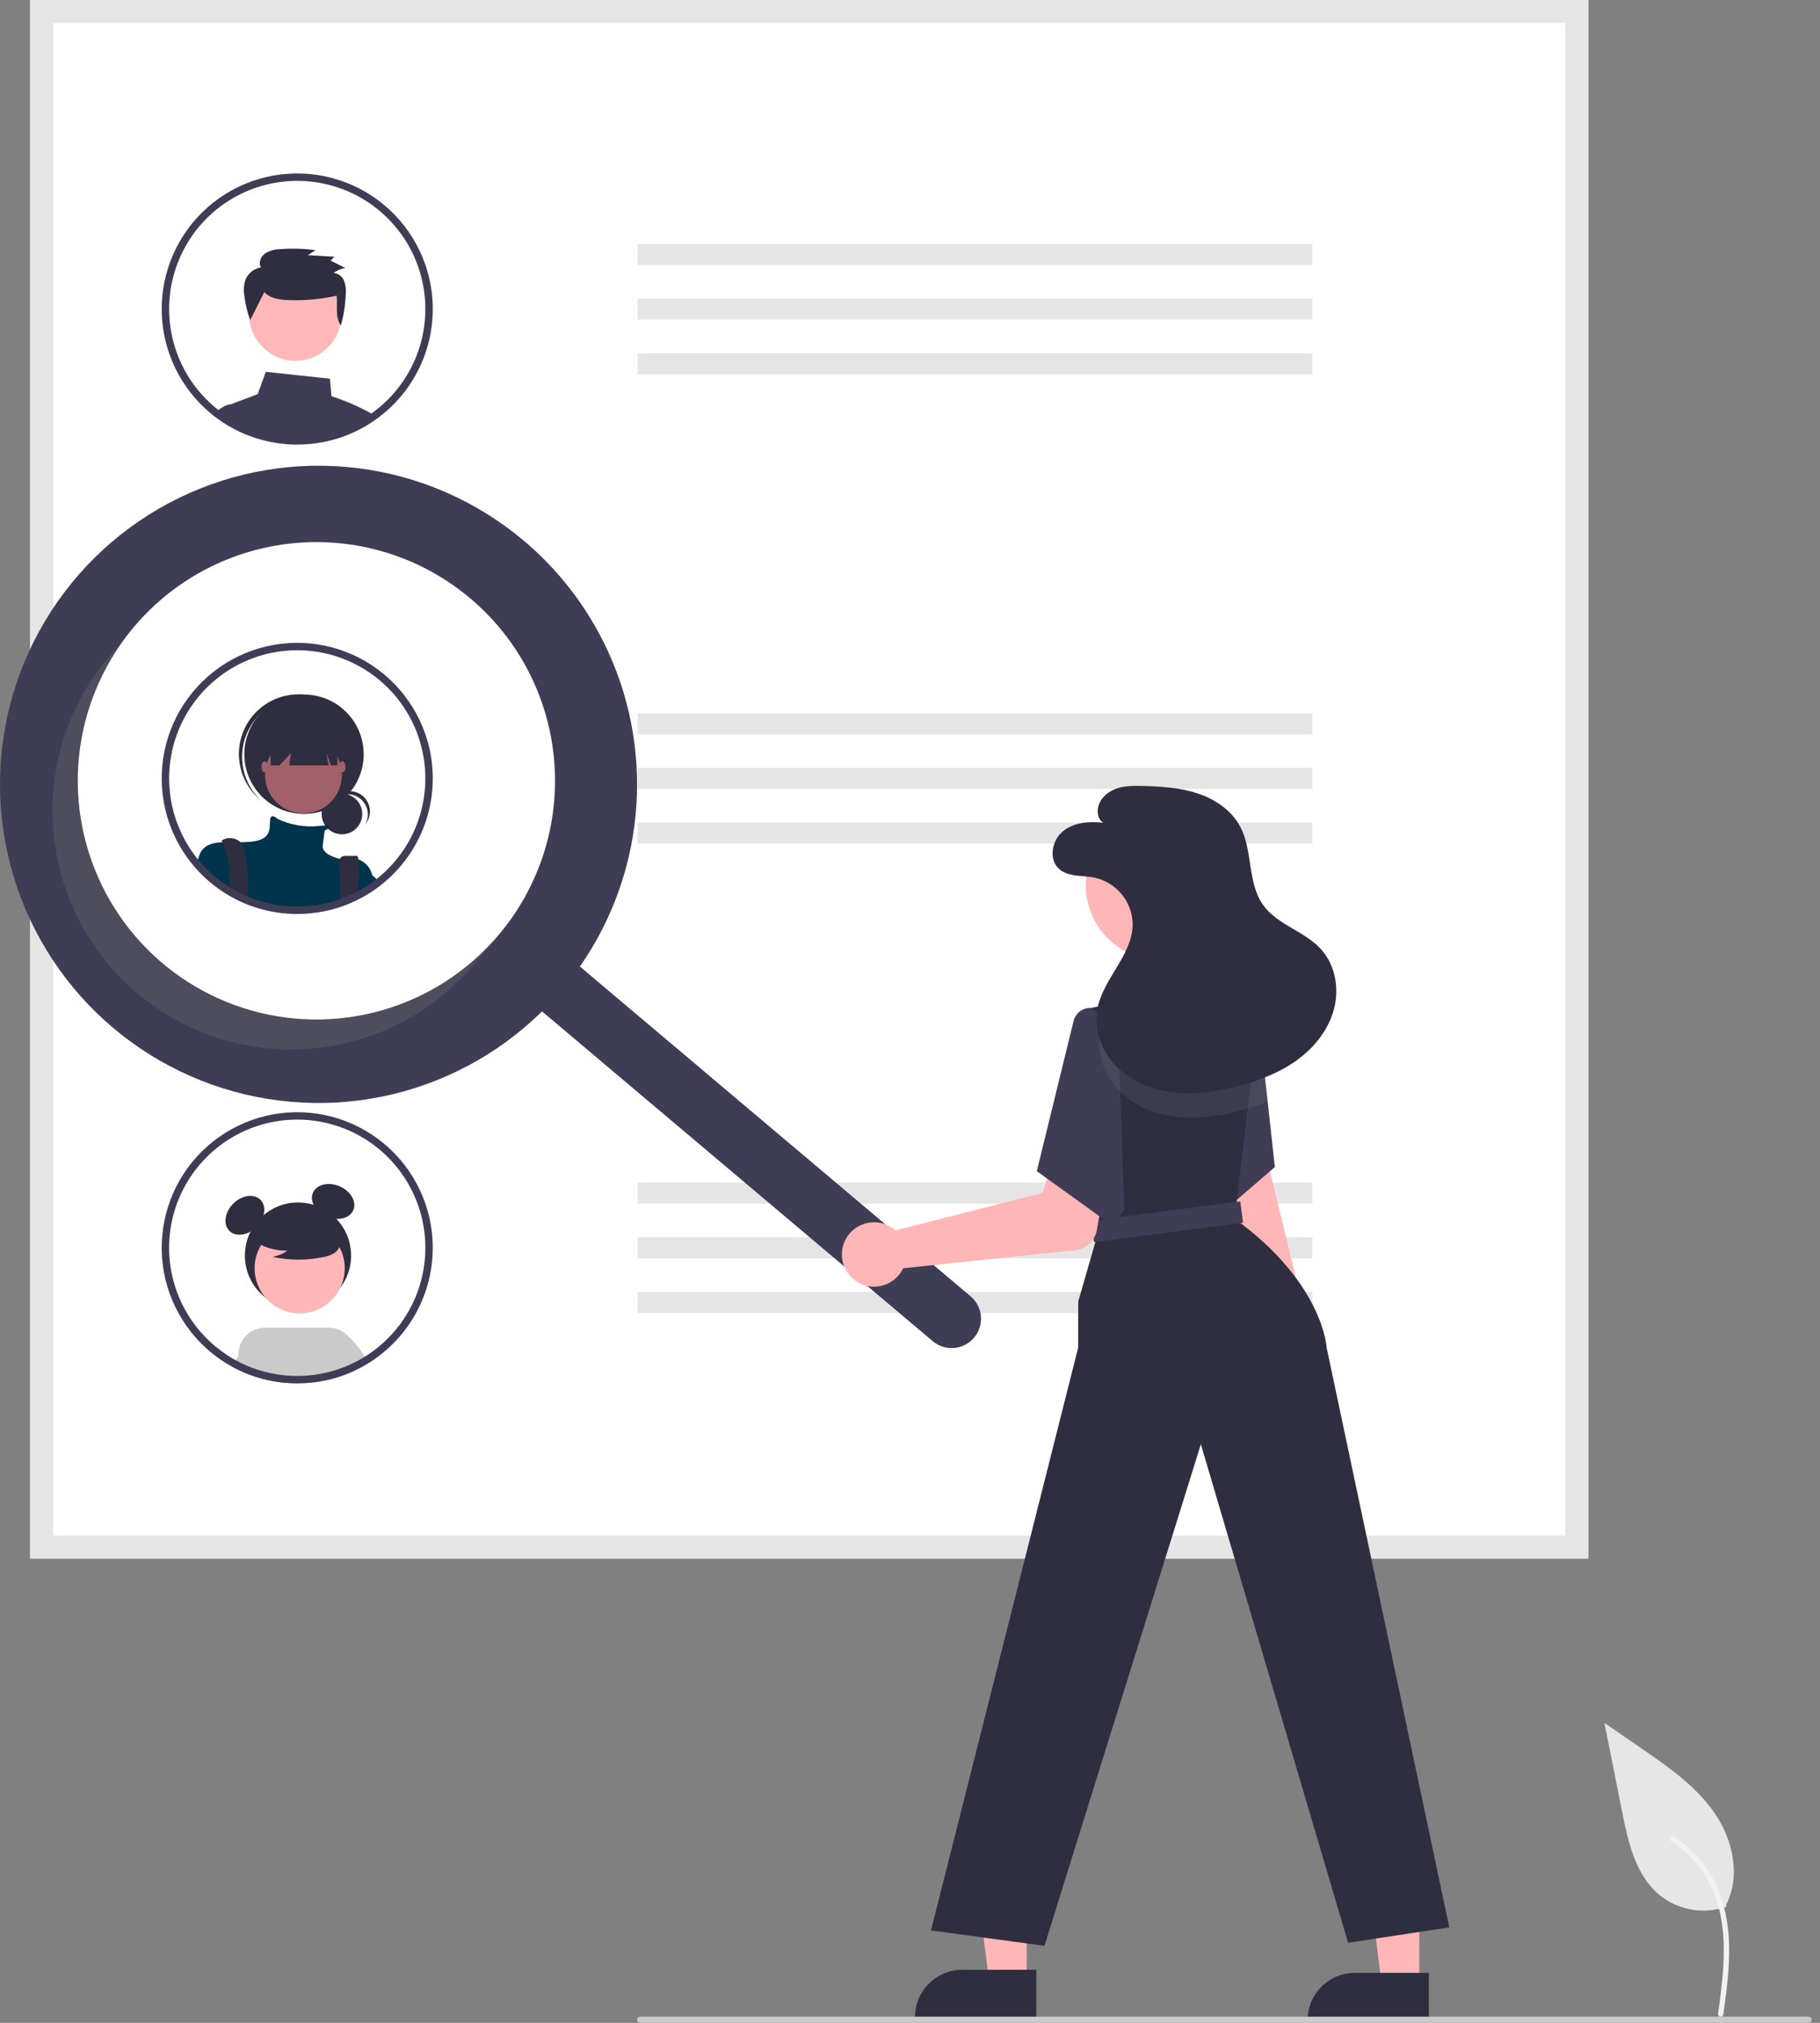 <svg width="117" height="130" viewBox="0 0 117 130" fill="none" xmlns="http://www.w3.org/2000/svg">
<rect x="0" y="0" width="117" height="130" fill="#808080" stroke="none"/>
<g clip-path="url(#clip0_1017_8037)">
<path d="M110.989 122.533C110.263 122.788 109.483 122.852 108.725 122.718C107.967 122.585 107.257 122.258 106.662 121.77C105.146 120.498 104.67 118.403 104.284 116.462L103.141 110.722L105.535 112.371C107.257 113.557 109.017 114.78 110.209 116.497C111.401 118.215 111.922 120.559 110.964 122.417" fill="#E6E6E6"/>
<path d="M110.783 129.482C111.025 127.717 111.274 125.929 111.104 124.145C110.953 122.56 110.47 121.013 109.486 119.744C108.964 119.072 108.328 118.496 107.608 118.042C107.42 117.924 107.247 118.221 107.434 118.339C108.68 119.127 109.644 120.29 110.187 121.661C110.786 123.185 110.882 124.847 110.778 126.466C110.716 127.445 110.584 128.418 110.45 129.39C110.439 129.434 110.446 129.48 110.468 129.52C110.491 129.559 110.527 129.589 110.57 129.602C110.614 129.614 110.661 129.608 110.701 129.585C110.741 129.563 110.77 129.525 110.782 129.482L110.783 129.482Z" fill="#F2F2F2"/>
<path d="M102.106 100.164H1.941V0H102.106V100.164Z" fill="white"/>
<path d="M102.106 100.164H1.941V0H102.106V100.164ZM3.421 98.684H100.626V1.48H3.421V98.684Z" fill="#E5E5E5"/>
<path d="M84.362 15.671H40.986V17.022H84.362V15.671Z" fill="#E5E5E5"/>
<path d="M84.362 19.184H40.986V20.535H84.362V19.184Z" fill="#E5E5E5"/>
<path d="M84.362 22.697H40.986V24.048H84.362V22.697Z" fill="#E5E5E5"/>
<path d="M84.362 45.836H40.986V47.188H84.362V45.836Z" fill="#E5E5E5"/>
<path d="M84.362 49.349H40.986V50.7H84.362V49.349Z" fill="#E5E5E5"/>
<path d="M84.362 52.862H40.986V54.214H84.362V52.862Z" fill="#E5E5E5"/>
<path d="M84.362 76.002H40.986V77.353H84.362V76.002Z" fill="#E5E5E5"/>
<path d="M84.362 79.515H40.986V80.866H84.362V79.515Z" fill="#E5E5E5"/>
<path d="M84.362 83.028H40.986V84.379H84.362V83.028Z" fill="#E5E5E5"/>
<path d="M23.623 26.436C22.882 26.046 22.109 25.72 21.311 25.463L21.21 24.339L17.087 23.895L16.563 25.332L15.084 25.887C15.031 25.907 14.98 25.933 14.933 25.965H14.932C14.849 26.021 14.779 26.093 14.725 26.177C14.671 26.261 14.635 26.355 14.619 26.453C14.603 26.551 14.607 26.651 14.63 26.747L14.708 27.068C14.821 27.135 14.937 27.199 15.052 27.26L15.126 27.298C15.295 27.385 15.467 27.468 15.643 27.545C15.679 27.561 15.719 27.576 15.755 27.592C15.758 27.593 15.759 27.593 15.762 27.595C15.845 27.629 15.928 27.662 16.013 27.694C16.29 27.799 16.573 27.89 16.86 27.966C17.593 28.161 18.349 28.26 19.108 28.26C19.385 28.26 19.658 28.247 19.929 28.221C20.547 28.164 21.157 28.04 21.75 27.853C21.751 27.853 21.753 27.852 21.754 27.852C22.128 27.732 22.493 27.588 22.847 27.418C22.849 27.417 22.852 27.417 22.854 27.415C22.933 27.378 23.01 27.337 23.088 27.298L23.126 27.279C23.188 27.246 23.251 27.213 23.314 27.179C23.47 27.093 23.623 27.002 23.775 26.905C23.817 26.88 23.858 26.854 23.9 26.826C23.959 26.786 24.019 26.746 24.077 26.703C23.931 26.61 23.78 26.52 23.623 26.436Z" fill="#3F3D56"/>
<path d="M15.884 27.129L15.626 25.964H14.952C14.945 25.964 14.939 25.964 14.932 25.965H14.93C14.688 25.986 14.455 26.066 14.252 26.2C14.114 26.288 13.991 26.398 13.889 26.525C14.089 26.677 14.297 26.818 14.511 26.952L14.521 26.957C14.582 26.994 14.644 27.032 14.707 27.068C14.819 27.135 14.935 27.199 15.051 27.26L15.124 27.298C15.293 27.385 15.465 27.468 15.642 27.545C15.678 27.561 15.717 27.576 15.753 27.592C15.756 27.593 15.758 27.593 15.761 27.595C15.844 27.629 15.927 27.662 16.011 27.693L15.884 27.129Z" fill="#3F3D56"/>
<path d="M18.987 23.184C20.627 23.184 21.956 21.854 21.956 20.214C21.956 18.575 20.627 17.245 18.987 17.245C17.347 17.245 16.018 18.575 16.018 20.214C16.018 21.854 17.347 23.184 18.987 23.184Z" fill="#FFB8B8"/>
<path d="M16.992 18.768C17.299 19.132 17.819 19.235 18.299 19.277C19.421 19.338 20.546 19.247 21.643 19.003C21.711 19.662 21.526 20.373 21.914 20.915C22.096 20.259 22.201 19.584 22.229 18.903C22.258 18.611 22.22 18.317 22.117 18.042C22.063 17.904 21.97 17.785 21.851 17.697C21.732 17.609 21.59 17.556 21.442 17.544C21.664 17.377 21.923 17.266 22.197 17.222L21.254 16.748L21.496 16.5L19.789 16.395L20.284 16.081C19.54 15.979 18.787 15.955 18.038 16.01C17.688 16.01 17.345 16.106 17.044 16.286C16.763 16.488 16.6 16.888 16.775 17.184C16.556 17.22 16.35 17.311 16.176 17.449C16.002 17.587 15.866 17.767 15.781 17.973C15.674 18.299 15.648 18.646 15.706 18.984C15.77 19.527 15.896 20.061 16.082 20.575L16.992 18.768Z" fill="#2F2E41"/>
<path d="M27.337 16.995C26.92 15.799 26.247 14.707 25.365 13.797C24.484 12.887 23.414 12.18 22.231 11.726C21.048 11.271 19.78 11.081 18.516 11.167C17.251 11.253 16.021 11.614 14.91 12.224C13.8 12.835 12.836 13.68 12.086 14.701C11.335 15.723 10.817 16.895 10.566 18.138C10.316 19.38 10.339 20.662 10.635 21.894C10.931 23.126 11.492 24.279 12.28 25.272C12.358 25.371 12.439 25.469 12.522 25.565C12.528 25.571 12.533 25.577 12.539 25.584C12.743 25.819 12.96 26.042 13.188 26.253C13.248 26.308 13.31 26.364 13.373 26.417C13.492 26.524 13.614 26.625 13.74 26.722C13.79 26.761 13.839 26.8 13.89 26.838C14.091 26.99 14.299 27.13 14.513 27.265L14.522 27.27C14.583 27.307 14.646 27.345 14.709 27.381C14.821 27.448 14.937 27.512 15.053 27.573L15.126 27.611C15.295 27.698 15.467 27.781 15.644 27.858C15.68 27.873 15.719 27.889 15.755 27.905C15.758 27.906 15.759 27.906 15.763 27.908C15.846 27.942 15.928 27.975 16.013 28.006C16.29 28.112 16.573 28.203 16.861 28.278C17.594 28.474 18.349 28.573 19.108 28.573C19.385 28.573 19.659 28.56 19.929 28.533C20.547 28.476 21.158 28.353 21.75 28.166C21.751 28.166 21.753 28.164 21.755 28.164C22.128 28.045 22.494 27.9 22.848 27.731C22.849 27.729 22.852 27.729 22.854 27.728C22.934 27.69 23.01 27.65 23.089 27.611L23.126 27.592C23.189 27.559 23.251 27.526 23.314 27.492C23.47 27.406 23.623 27.315 23.775 27.218C23.817 27.193 23.858 27.166 23.9 27.138C23.96 27.099 24.019 27.058 24.077 27.016C24.154 26.963 24.23 26.908 24.305 26.852C24.329 26.835 24.354 26.818 24.377 26.799C25.843 25.687 26.918 24.139 27.45 22.378C27.981 20.617 27.942 18.733 27.337 16.995ZM24.09 26.419C24.038 26.459 23.985 26.498 23.932 26.535C23.88 26.574 23.828 26.611 23.775 26.646C23.73 26.678 23.684 26.71 23.638 26.739L23.623 26.749C23.589 26.772 23.555 26.794 23.52 26.816C23.39 26.897 23.259 26.976 23.126 27.051L23.084 27.074C23.024 27.107 22.965 27.138 22.906 27.169C22.898 27.174 22.888 27.177 22.881 27.182L22.871 27.187C22.796 27.226 22.72 27.263 22.643 27.299C22.347 27.442 22.043 27.565 21.731 27.668C21.69 27.683 21.65 27.697 21.609 27.709C21.049 27.887 20.471 28.005 19.886 28.059C19.629 28.083 19.369 28.095 19.108 28.095C18.39 28.097 17.676 28.003 16.983 27.817C16.627 27.724 16.278 27.606 15.939 27.464C15.922 27.456 15.903 27.45 15.886 27.442C15.867 27.434 15.85 27.428 15.833 27.42C15.814 27.412 15.797 27.404 15.778 27.395C15.631 27.331 15.486 27.26 15.344 27.187L15.275 27.151C15.101 27.06 14.931 26.963 14.765 26.86C14.716 26.83 14.666 26.799 14.619 26.766C14.607 26.758 14.596 26.75 14.583 26.742C14.472 26.669 14.361 26.592 14.253 26.513C14.18 26.458 14.106 26.403 14.034 26.347C13.914 26.256 13.798 26.159 13.686 26.059C13.626 26.009 13.568 25.954 13.512 25.903C13.29 25.698 13.08 25.481 12.883 25.252C12.818 25.177 12.754 25.102 12.692 25.024C12.679 25.008 12.665 24.992 12.653 24.975C11.637 23.693 11.026 22.137 10.898 20.506C10.769 18.875 11.13 17.242 11.933 15.817C12.736 14.391 13.946 13.237 15.407 12.502C16.869 11.767 18.517 11.484 20.14 11.689C21.763 11.893 23.288 12.577 24.522 13.653C25.755 14.728 26.64 16.146 27.063 17.727C27.487 19.307 27.43 20.978 26.901 22.526C26.371 24.074 25.393 25.429 24.09 26.419Z" fill="#3F3D56"/>
<path d="M27.337 47.161C26.92 45.964 26.247 44.873 25.365 43.963C24.484 43.053 23.414 42.346 22.231 41.892C21.048 41.437 19.78 41.246 18.516 41.333C17.251 41.419 16.021 41.78 14.91 42.39C13.8 43.001 12.836 43.846 12.086 44.867C11.335 45.889 10.817 47.061 10.566 48.303C10.316 49.546 10.339 50.828 10.635 52.06C10.931 53.292 11.492 54.445 12.28 55.438C12.358 55.537 12.439 55.635 12.522 55.731C12.528 55.737 12.533 55.743 12.539 55.749C12.743 55.984 12.96 56.208 13.188 56.419C13.248 56.474 13.31 56.53 13.373 56.583C13.492 56.689 13.614 56.791 13.74 56.888C13.988 57.083 14.246 57.264 14.513 57.431L14.522 57.435C14.696 57.543 14.873 57.643 15.053 57.739L15.126 57.776C15.295 57.864 15.467 57.947 15.644 58.023C15.68 58.039 15.719 58.055 15.755 58.07C15.758 58.072 15.759 58.072 15.763 58.074C16.12 58.222 16.486 58.346 16.861 58.444C17.594 58.64 18.349 58.738 19.108 58.738C19.385 58.738 19.659 58.726 19.929 58.699C20.547 58.642 21.158 58.519 21.75 58.332C21.751 58.332 21.753 58.33 21.754 58.33C22.128 58.211 22.494 58.066 22.848 57.897C22.849 57.895 22.852 57.895 22.854 57.894C22.934 57.856 23.01 57.815 23.088 57.776L23.126 57.758C23.189 57.725 23.251 57.692 23.314 57.657C23.47 57.571 23.623 57.481 23.775 57.384C23.817 57.359 23.858 57.332 23.9 57.304C24.038 57.213 24.174 57.116 24.305 57.018C24.329 57.001 24.354 56.983 24.377 56.965C25.843 55.852 26.918 54.305 27.45 52.544C27.981 50.783 27.942 48.898 27.337 47.161Z" fill="white"/>
<path d="M21.982 53.617C22.703 53.617 23.287 53.032 23.287 52.311C23.287 51.59 22.703 51.005 21.982 51.005C21.26 51.005 20.676 51.59 20.676 52.311C20.676 53.032 21.26 53.617 21.982 53.617Z" fill="#2F2E41"/>
<path d="M22.346 51.041C22.572 51.041 22.794 51.1 22.99 51.211C23.187 51.323 23.351 51.483 23.467 51.678C23.583 51.872 23.646 52.092 23.651 52.318C23.656 52.544 23.602 52.768 23.495 52.967C23.608 52.825 23.691 52.661 23.737 52.486C23.784 52.311 23.793 52.128 23.765 51.949C23.737 51.77 23.672 51.598 23.573 51.446C23.475 51.293 23.347 51.163 23.195 51.063C23.044 50.963 22.874 50.895 22.695 50.865C22.516 50.834 22.333 50.841 22.157 50.886C21.982 50.93 21.817 51.01 21.674 51.121C21.531 51.233 21.412 51.373 21.326 51.532C21.448 51.379 21.603 51.255 21.78 51.17C21.956 51.085 22.15 51.041 22.346 51.041Z" fill="#2F2E41"/>
<path d="M19.543 52.308C21.662 52.308 23.379 50.59 23.379 48.472C23.379 46.353 21.662 44.636 19.543 44.636C17.424 44.636 15.707 46.353 15.707 48.472C15.707 50.59 17.424 52.308 19.543 52.308Z" fill="#2F2E41"/>
<path d="M16.532 46.092C17.193 45.349 18.117 44.891 19.108 44.816C20.1 44.741 21.083 45.054 21.848 45.69C21.817 45.66 21.785 45.63 21.753 45.601C20.995 44.922 19.999 44.572 18.983 44.628C17.967 44.684 17.015 45.141 16.336 45.898C15.657 46.656 15.307 47.653 15.363 48.668C15.419 49.684 15.876 50.636 16.634 51.315C16.641 51.322 16.648 51.328 16.656 51.335C16.688 51.364 16.722 51.391 16.755 51.419C16.034 50.733 15.608 49.794 15.567 48.8C15.525 47.807 15.871 46.836 16.532 46.092Z" fill="#2F2E41"/>
<path d="M19.51 52.275C20.874 52.275 21.98 51.169 21.98 49.805C21.98 48.44 20.874 47.334 19.51 47.334C18.145 47.334 17.039 48.44 17.039 49.805C17.039 51.169 18.145 52.275 19.51 52.275Z" fill="#A0616A"/>
<path d="M23.931 56.242V57.071C23.78 57.168 23.626 57.259 23.47 57.345C23.407 57.379 23.345 57.412 23.282 57.445L23.245 57.464C23.167 57.503 23.09 57.543 23.01 57.581C23.009 57.582 23.005 57.582 23.004 57.584C22.65 57.753 22.285 57.898 21.911 58.017C21.909 58.017 21.907 58.019 21.906 58.019C21.314 58.206 20.704 58.329 20.085 58.386C19.815 58.413 19.541 58.425 19.264 58.425C18.506 58.426 17.75 58.327 17.017 58.131C16.643 58.033 16.276 57.909 15.919 57.761C15.916 57.759 15.914 57.759 15.911 57.758C15.875 57.742 15.836 57.726 15.8 57.711C15.623 57.634 15.451 57.551 15.282 57.464L15.209 57.426C15.029 57.331 14.852 57.23 14.678 57.123L14.669 57.118C14.402 56.951 14.144 56.77 13.896 56.575C13.77 56.478 13.648 56.377 13.529 56.27C13.466 56.217 13.404 56.161 13.345 56.106C13.116 55.895 12.899 55.671 12.695 55.437C12.722 55.274 12.762 55.113 12.814 54.956L12.816 54.955C12.825 54.928 12.836 54.902 12.849 54.877C12.857 54.854 12.867 54.832 12.878 54.811C13.158 54.287 13.665 54.157 14.294 54.129C14.649 54.113 15.041 54.13 15.456 54.126C15.675 54.124 15.902 54.116 16.128 54.096C17.559 53.966 17.3 53.122 17.364 52.667C17.428 52.225 17.825 52.607 17.852 52.632L17.854 52.634C18.663 53.013 19.559 53.17 20.45 53.089C20.603 53.07 20.756 53.059 20.91 53.054C21.313 53.05 21.226 53.166 21.086 53.261C21.019 53.305 20.948 53.345 20.875 53.38C20.875 53.38 20.811 53.771 20.745 54.356C20.683 54.916 21.756 55.178 21.845 55.199C21.847 55.2 21.849 55.2 21.851 55.2C22.243 55.099 22.655 55.11 23.041 55.232H23.043C23.264 55.313 23.46 55.448 23.615 55.624C23.771 55.8 23.879 56.013 23.931 56.242Z" fill="#00344D"/>
<path d="M15.933 57.248C15.933 57.363 15.93 57.474 15.925 57.579C15.924 57.642 15.92 57.703 15.917 57.761C15.914 57.759 15.912 57.759 15.909 57.758C15.873 57.742 15.834 57.726 15.798 57.711C15.622 57.634 15.45 57.551 15.281 57.463L15.207 57.426C15.027 57.331 14.851 57.23 14.677 57.123C14.682 57.068 14.69 57.013 14.697 56.958C14.714 56.838 14.729 56.716 14.738 56.595C14.8 55.749 14.646 54.901 14.292 54.13V54.129C14.261 54.066 14.242 54.032 14.242 54.032C14.242 54.032 14.697 53.641 15.346 54.032C15.388 54.056 15.424 54.088 15.454 54.126C15.845 54.587 15.952 56.139 15.933 57.248Z" fill="#2F2E41"/>
<path d="M23.036 57.035C23.029 57.21 23.02 57.393 23.009 57.579V57.581C23.007 57.582 23.004 57.582 23.003 57.584C22.649 57.753 22.283 57.898 21.909 58.017C21.908 58.017 21.906 58.019 21.905 58.019L21.888 57.579L21.886 57.521L21.803 55.382C21.801 55.333 21.808 55.285 21.826 55.239C21.843 55.194 21.869 55.153 21.902 55.117C21.936 55.082 21.976 55.054 22.02 55.035C22.065 55.016 22.113 55.006 22.161 55.006H22.954C22.993 55.006 23.021 55.086 23.04 55.23V55.232C23.079 55.832 23.077 56.435 23.036 57.035Z" fill="#2F2E41"/>
<path d="M17.396 46.717V49.188H17.969L18.697 48.408L18.599 49.188H21.128L20.972 48.408L21.285 49.188H21.688V46.717H17.396Z" fill="#2F2E41"/>
<path d="M17.008 49.642C17.115 49.642 17.203 49.482 17.203 49.285C17.203 49.087 17.115 48.927 17.008 48.927C16.9 48.927 16.812 49.087 16.812 49.285C16.812 49.482 16.9 49.642 17.008 49.642Z" fill="#A0616A"/>
<path d="M22.013 49.642C22.121 49.642 22.208 49.482 22.208 49.285C22.208 49.087 22.121 48.927 22.013 48.927C21.906 48.927 21.818 49.087 21.818 49.285C21.818 49.482 21.906 49.642 22.013 49.642Z" fill="#A0616A"/>
<path d="M24.46 56.705C24.329 56.803 24.193 56.901 24.055 56.991C24.013 57.019 23.973 57.046 23.93 57.071C23.779 57.168 23.625 57.259 23.469 57.345C23.406 57.379 23.344 57.412 23.281 57.445V55.721C23.281 55.721 23.531 55.921 23.93 56.255C23.98 56.297 24.032 56.34 24.087 56.388C24.202 56.484 24.328 56.591 24.46 56.705Z" fill="#00344D"/>
<path d="M27.337 47.161C26.92 45.964 26.247 44.873 25.365 43.963C24.484 43.053 23.414 42.346 22.231 41.892C21.048 41.437 19.78 41.246 18.516 41.333C17.251 41.419 16.021 41.78 14.91 42.39C13.8 43.001 12.836 43.846 12.086 44.867C11.335 45.889 10.817 47.061 10.566 48.303C10.316 49.546 10.339 50.828 10.635 52.06C10.931 53.292 11.492 54.445 12.28 55.438C12.358 55.537 12.439 55.635 12.522 55.731C12.528 55.737 12.533 55.743 12.539 55.749C12.743 55.984 12.96 56.208 13.188 56.419C13.248 56.474 13.31 56.53 13.373 56.583C13.492 56.689 13.614 56.791 13.74 56.888C13.988 57.083 14.246 57.264 14.513 57.431L14.522 57.435C14.696 57.543 14.873 57.643 15.053 57.739L15.126 57.776C15.295 57.864 15.467 57.947 15.644 58.023C15.68 58.039 15.719 58.055 15.755 58.07C15.758 58.072 15.759 58.072 15.763 58.074C16.12 58.222 16.486 58.346 16.861 58.444C17.594 58.64 18.349 58.738 19.108 58.738C19.385 58.738 19.659 58.726 19.929 58.699C20.547 58.642 21.158 58.519 21.75 58.332C21.751 58.332 21.753 58.33 21.754 58.33C22.128 58.211 22.494 58.066 22.848 57.897C22.849 57.895 22.852 57.895 22.854 57.894C22.934 57.856 23.01 57.815 23.088 57.776L23.126 57.758C23.189 57.725 23.251 57.692 23.314 57.657C23.47 57.571 23.623 57.481 23.775 57.384C23.817 57.359 23.858 57.332 23.9 57.304C24.038 57.213 24.174 57.116 24.305 57.018C24.329 57.001 24.354 56.983 24.377 56.965C25.843 55.852 26.918 54.305 27.45 52.544C27.981 50.783 27.942 48.898 27.337 47.161ZM24.09 56.584C24.038 56.625 23.985 56.664 23.932 56.7C23.88 56.739 23.828 56.777 23.775 56.811C23.73 56.844 23.684 56.875 23.637 56.905C23.598 56.932 23.559 56.957 23.52 56.982C23.39 57.063 23.259 57.141 23.126 57.216L23.084 57.24C23.024 57.273 22.965 57.304 22.905 57.335C22.898 57.34 22.888 57.343 22.881 57.348L22.871 57.352C22.796 57.392 22.719 57.429 22.643 57.465C22.347 57.608 22.043 57.731 21.731 57.834C21.69 57.848 21.65 57.862 21.609 57.875C21.049 58.053 20.471 58.17 19.885 58.225C19.629 58.249 19.369 58.261 19.108 58.261C18.39 58.263 17.676 58.169 16.983 57.983C16.627 57.89 16.278 57.772 15.939 57.629C15.903 57.615 15.867 57.6 15.833 57.586C15.814 57.578 15.797 57.57 15.778 57.56C15.631 57.496 15.486 57.426 15.343 57.352L15.275 57.316C15.101 57.226 14.931 57.129 14.765 57.026C14.704 56.988 14.643 56.949 14.583 56.908C14.396 56.785 14.213 56.652 14.034 56.513C13.914 56.422 13.798 56.325 13.685 56.225C13.626 56.175 13.568 56.12 13.512 56.068C13.29 55.864 13.08 55.646 12.883 55.418C12.818 55.343 12.753 55.268 12.692 55.189C12.678 55.174 12.665 55.158 12.653 55.141C11.637 53.859 11.026 52.303 10.898 50.672C10.769 49.04 11.13 47.408 11.933 45.983C12.736 44.557 13.945 43.403 15.407 42.668C16.869 41.933 18.516 41.65 20.14 41.854C21.763 42.059 23.288 42.743 24.521 43.819C25.755 44.894 26.64 46.312 27.063 47.892C27.487 49.473 27.43 51.144 26.901 52.692C26.371 54.24 25.392 55.595 24.09 56.584Z" fill="#3F3D56"/>
<path d="M19.156 84.107C21.041 84.107 22.57 82.578 22.57 80.693C22.57 78.808 21.041 77.279 19.156 77.279C17.271 77.279 15.742 78.808 15.742 80.693C15.742 82.578 17.271 84.107 19.156 84.107Z" fill="#2F2E41"/>
<path d="M16.491 78.852C17.043 78.301 17.155 77.518 16.741 77.105C16.327 76.691 15.545 76.802 14.993 77.354C14.441 77.906 14.329 78.688 14.743 79.102C15.157 79.516 15.94 79.404 16.491 78.852Z" fill="#2F2E41"/>
<path d="M22.713 77.768C22.943 77.23 22.548 76.546 21.831 76.239C21.113 75.933 20.345 76.121 20.115 76.659C19.886 77.197 20.281 77.881 20.998 78.188C21.716 78.494 22.484 78.306 22.713 77.768Z" fill="#2F2E41"/>
<path d="M23.24 87.315L22.838 86.682C22.667 86.301 22.352 86.003 21.962 85.853C21.573 85.703 21.139 85.715 20.757 85.884C20.375 86.053 20.076 86.367 19.925 86.756C19.774 87.146 19.784 87.579 19.951 87.962L20.066 88.372L20.196 88.837C20.723 88.77 21.243 88.657 21.75 88.498C21.751 88.498 21.753 88.497 21.754 88.496C22.128 88.377 22.494 88.232 22.848 88.062C22.85 88.06 22.852 88.06 22.854 88.058C22.933 88.021 23.009 87.981 23.088 87.942C23.101 87.936 23.114 87.929 23.126 87.922C23.189 87.891 23.252 87.857 23.313 87.823C23.376 87.79 23.437 87.754 23.496 87.717L23.24 87.315Z" fill="#CACACA"/>
<path d="M19.264 84.405C20.864 84.405 22.162 83.108 22.162 81.508C22.162 79.908 20.864 78.611 19.264 78.611C17.664 78.611 16.367 79.908 16.367 81.508C16.367 83.108 17.664 84.405 19.264 84.405Z" fill="#FFB6B6"/>
<path d="M23.449 87.191C23.129 86.659 22.733 86.178 22.272 85.763C21.956 85.481 21.548 85.325 21.124 85.325H17.043C16.808 85.325 16.575 85.374 16.359 85.467C16.143 85.56 15.949 85.697 15.788 85.868C15.627 86.04 15.503 86.243 15.424 86.464C15.344 86.685 15.311 86.92 15.326 87.155C15.335 87.287 15.358 87.418 15.397 87.546C15.426 87.638 15.462 87.727 15.505 87.814L15.706 88.216C15.722 88.222 15.738 88.23 15.754 88.236C15.758 88.237 15.759 88.237 15.761 88.24C15.844 88.273 15.927 88.306 16.012 88.338C16.289 88.444 16.572 88.535 16.86 88.61C17.322 88.734 17.794 88.819 18.271 88.865C18.549 88.89 18.827 88.904 19.107 88.904C19.385 88.904 19.657 88.89 19.93 88.865C20.018 88.857 20.107 88.847 20.196 88.837C20.723 88.77 21.242 88.657 21.749 88.498C21.751 88.498 21.752 88.497 21.753 88.496C22.128 88.377 22.493 88.232 22.848 88.062C22.849 88.06 22.851 88.06 22.853 88.058C22.932 88.021 23.009 87.981 23.088 87.942C23.101 87.936 23.113 87.929 23.125 87.922C23.189 87.891 23.252 87.857 23.313 87.823C23.376 87.79 23.437 87.754 23.496 87.717C23.559 87.683 23.618 87.646 23.679 87.609C23.605 87.461 23.528 87.323 23.449 87.191Z" fill="#CACACA"/>
<path d="M17.783 85.854C17.405 85.677 16.973 85.657 16.581 85.798C16.188 85.94 15.868 86.23 15.689 86.607L15.326 87.155L15.153 87.417L14.889 87.816C14.944 87.845 14.997 87.875 15.052 87.904L15.125 87.942C15.295 88.029 15.466 88.111 15.644 88.188C15.664 88.198 15.685 88.206 15.707 88.216C15.723 88.222 15.738 88.23 15.754 88.236C15.758 88.238 15.76 88.238 15.762 88.24C15.845 88.273 15.928 88.307 16.012 88.338C16.29 88.444 16.573 88.535 16.86 88.61C17.323 88.734 17.795 88.82 18.272 88.865L18.41 88.397L18.544 87.952C18.721 87.573 18.74 87.139 18.597 86.745C18.454 86.352 18.162 86.032 17.783 85.854Z" fill="#CACACA"/>
<path d="M16.221 79.686C16.883 80.142 17.669 80.385 18.473 80.382C18.186 80.581 17.859 80.715 17.516 80.775C18.585 81.005 19.689 81.011 20.761 80.794C20.999 80.755 21.229 80.677 21.441 80.56C21.546 80.501 21.638 80.421 21.71 80.325C21.782 80.228 21.833 80.117 21.86 79.999C21.931 79.593 21.614 79.223 21.285 78.974C20.78 78.599 20.199 78.34 19.582 78.216C18.966 78.093 18.329 78.109 17.719 78.262C17.313 78.343 16.943 78.552 16.663 78.858C16.528 79.014 16.447 79.209 16.43 79.415C16.415 79.62 16.465 79.826 16.575 80.001L16.221 79.686Z" fill="#2F2E41"/>
<path d="M27.337 77.327C26.921 76.13 26.248 75.038 25.366 74.128C24.484 73.218 23.415 72.511 22.232 72.056C21.048 71.602 19.78 71.411 18.516 71.497C17.252 71.583 16.021 71.944 14.911 72.555C13.8 73.165 12.836 74.011 12.085 75.032C11.335 76.053 10.817 77.226 10.566 78.469C10.316 79.711 10.339 80.993 10.636 82.225C10.931 83.457 11.493 84.61 12.28 85.603C12.357 85.702 12.44 85.801 12.523 85.895C12.527 85.902 12.533 85.909 12.538 85.915C12.742 86.15 12.96 86.373 13.189 86.583C13.248 86.639 13.309 86.696 13.372 86.749C13.491 86.855 13.613 86.956 13.741 87.053C13.79 87.092 13.839 87.132 13.891 87.169C14.09 87.321 14.299 87.461 14.512 87.597C14.515 87.597 14.519 87.598 14.522 87.601C14.583 87.638 14.646 87.676 14.709 87.711C14.768 87.747 14.829 87.782 14.888 87.816C14.944 87.845 14.997 87.875 15.052 87.904L15.125 87.942C15.295 88.028 15.466 88.111 15.644 88.188C15.663 88.198 15.685 88.206 15.707 88.216C15.722 88.222 15.738 88.23 15.754 88.236C15.758 88.237 15.76 88.237 15.762 88.24C15.845 88.273 15.928 88.306 16.012 88.338C16.29 88.444 16.573 88.535 16.86 88.61C17.323 88.734 17.795 88.819 18.272 88.865C18.55 88.89 18.828 88.904 19.108 88.904C19.386 88.904 19.658 88.89 19.93 88.865C20.018 88.857 20.107 88.847 20.196 88.837C20.723 88.77 21.243 88.657 21.75 88.498C21.751 88.498 21.752 88.497 21.753 88.496C22.128 88.377 22.494 88.232 22.848 88.062C22.85 88.06 22.852 88.06 22.854 88.058C22.933 88.021 23.009 87.981 23.088 87.942C23.101 87.936 23.114 87.929 23.126 87.922C23.189 87.891 23.252 87.857 23.313 87.823C23.376 87.79 23.437 87.754 23.496 87.717C23.559 87.683 23.619 87.646 23.68 87.609C23.711 87.589 23.743 87.569 23.774 87.549C23.818 87.524 23.857 87.498 23.901 87.469C23.96 87.431 24.019 87.39 24.076 87.348C24.153 87.295 24.23 87.24 24.305 87.183C24.33 87.166 24.354 87.148 24.378 87.129C25.842 86.016 26.917 84.469 27.448 82.708C27.98 80.948 27.941 79.064 27.337 77.327ZM24.09 86.749C24.039 86.79 23.985 86.83 23.932 86.865C23.879 86.905 23.828 86.942 23.774 86.978C23.729 87.009 23.684 87.041 23.637 87.07C23.632 87.074 23.628 87.077 23.623 87.08C23.589 87.104 23.554 87.126 23.52 87.147C23.496 87.161 23.473 87.177 23.449 87.191C23.38 87.234 23.311 87.275 23.24 87.315C23.203 87.338 23.163 87.36 23.126 87.382C23.112 87.39 23.098 87.398 23.084 87.406C23.023 87.439 22.964 87.469 22.905 87.5C22.897 87.506 22.887 87.508 22.881 87.514C22.878 87.514 22.874 87.515 22.871 87.518C22.797 87.557 22.72 87.595 22.643 87.63C22.347 87.773 22.042 87.896 21.73 87.999C21.691 88.013 21.649 88.029 21.61 88.04C21.107 88.2 20.59 88.311 20.066 88.372C20.007 88.379 19.946 88.385 19.884 88.391C19.628 88.415 19.37 88.427 19.108 88.427C18.875 88.427 18.64 88.417 18.41 88.397C17.927 88.357 17.45 88.274 16.982 88.149C16.627 88.056 16.278 87.938 15.939 87.794C15.921 87.786 15.904 87.78 15.886 87.772C15.866 87.764 15.851 87.758 15.833 87.751C15.813 87.743 15.797 87.735 15.778 87.725C15.649 87.67 15.521 87.609 15.397 87.546C15.379 87.536 15.362 87.528 15.344 87.518L15.275 87.482C15.233 87.461 15.192 87.439 15.153 87.417C15.021 87.346 14.89 87.269 14.764 87.191C14.717 87.161 14.666 87.129 14.618 87.098L14.583 87.074C14.472 86.999 14.362 86.924 14.254 86.844C14.181 86.788 14.106 86.735 14.035 86.678C13.915 86.587 13.798 86.491 13.686 86.39C13.627 86.341 13.568 86.286 13.512 86.234C13.29 86.03 13.08 85.813 12.883 85.584C12.818 85.509 12.753 85.434 12.692 85.355C12.678 85.339 12.666 85.323 12.653 85.306C11.636 84.023 11.025 82.467 10.896 80.836C10.768 79.205 11.128 77.572 11.931 76.146C12.735 74.721 13.944 73.566 15.406 72.831C16.868 72.096 18.516 71.812 20.139 72.017C21.763 72.222 23.288 72.906 24.522 73.981C25.755 75.057 26.64 76.475 27.064 78.056C27.488 79.636 27.431 81.307 26.901 82.856C26.372 84.404 25.393 85.759 24.09 86.749Z" fill="#3F3D56"/>
<path d="M33.684 34.757C30.65 32.197 26.937 30.574 22.998 30.086C19.058 29.597 15.062 30.264 11.494 32.006C7.927 33.747 4.943 36.488 2.905 39.894C0.867 43.301 -0.137 47.226 0.015 51.193C0.167 55.16 1.469 58.997 3.763 62.237C6.056 65.477 9.241 67.981 12.932 69.444C16.622 70.907 20.658 71.266 24.548 70.477C28.439 69.687 32.016 67.784 34.845 64.999L59.963 86.194C60.345 86.515 60.84 86.672 61.337 86.63C61.835 86.587 62.296 86.349 62.618 85.968C62.941 85.586 63.099 85.093 63.058 84.595C63.017 84.097 62.78 83.636 62.4 83.312L62.397 83.31L37.279 62.115C40.196 57.927 41.445 52.8 40.78 47.74C40.115 42.679 37.584 38.049 33.684 34.757ZM32.064 60.074C30.108 62.393 27.507 64.08 24.591 64.921C21.676 65.762 18.577 65.72 15.685 64.799C12.794 63.879 10.24 62.122 8.348 59.75C6.455 57.379 5.308 54.499 5.052 51.475C4.796 48.452 5.442 45.42 6.909 42.764C8.375 40.108 10.597 37.946 13.292 36.552C15.988 35.159 19.036 34.595 22.051 34.934C25.066 35.273 27.914 36.498 30.233 38.455C33.343 41.079 35.283 44.831 35.626 48.885C35.97 52.94 34.688 56.964 32.064 60.074Z" fill="#3F3D56"/>
<path opacity="0.3" d="M10.446 61.906C7.502 59.422 5.601 55.922 5.119 52.101C4.636 48.281 5.609 44.418 7.842 41.281C7.549 41.576 7.265 41.886 6.991 42.209C5.692 43.749 4.709 45.53 4.098 47.449C3.487 49.369 3.26 51.391 3.43 53.398C3.6 55.406 4.164 57.36 5.089 59.15C6.014 60.939 7.283 62.529 8.823 63.828C10.363 65.128 12.143 66.111 14.063 66.722C15.983 67.333 18.005 67.56 20.012 67.39C22.02 67.22 23.974 66.656 25.764 65.731C27.553 64.806 29.143 63.537 30.442 61.997C30.716 61.673 30.973 61.342 31.214 61.002C28.498 63.732 24.854 65.34 21.006 65.507C17.159 65.675 13.389 64.389 10.446 61.906Z" fill="#717171"/>
<path d="M84.322 86.987C84.519 86.747 84.66 86.467 84.736 86.167C84.813 85.867 84.822 85.554 84.765 85.25C84.707 84.946 84.583 84.658 84.402 84.406C84.221 84.155 83.988 83.947 83.717 83.796L79.139 65.056L75.799 66.122L80.743 84.734C80.519 85.205 80.476 85.741 80.621 86.242C80.767 86.743 81.091 87.172 81.532 87.45C81.973 87.728 82.501 87.834 83.015 87.749C83.529 87.663 83.995 87.392 84.322 86.987Z" fill="#FFB6B6"/>
<path d="M81.956 75L79.516 77.105L76.101 80.049L74.593 72.332L74.435 71.53L74.311 70.893L77.771 64.866L80.655 65.031L80.852 65.043L80.856 65.087L80.902 65.491L81.493 70.81L81.507 70.938L81.956 75Z" fill="#3F3D56"/>
<path d="M66.003 127.38L63.586 127.38L62.435 118.057L66.003 118.057L66.003 127.38Z" fill="#FFB6B6"/>
<path d="M66.618 129.723L58.824 129.723V129.624C58.824 128.82 59.144 128.048 59.713 127.479C60.282 126.91 61.053 126.591 61.858 126.591H61.858L66.618 126.591L66.618 129.723Z" fill="#2F2E41"/>
<path d="M91.239 127.577L88.822 127.577L87.672 118.254L91.24 118.254L91.239 127.577Z" fill="#FFB6B6"/>
<path d="M91.854 129.92L84.061 129.92V129.821C84.061 129.017 84.38 128.245 84.949 127.676C85.518 127.107 86.29 126.788 87.094 126.788H87.094L91.855 126.788L91.854 129.92Z" fill="#2F2E41"/>
<path d="M93.17 123.866L86.663 124.852L77.198 92.817L67.144 125.049L59.85 124.063L69.313 86.603V83.645L70.595 79.209L70.461 78.008L69.528 69.611L69.124 65.97L69.098 65.734C69.076 65.537 69.128 65.338 69.245 65.178C69.361 65.017 69.533 64.905 69.727 64.864L72.764 64.225H77.726L80.654 65.031L80.855 65.086L80.946 65.112L80.9 65.491L80.214 71.244L80.177 71.559L79.514 77.105L79.368 78.322C85.086 82.462 85.283 86.603 85.283 86.603L93.17 123.866Z" fill="#2F2E41"/>
<path d="M74.645 61.731C77.32 61.731 79.488 59.562 79.488 56.888C79.488 54.214 77.32 52.046 74.645 52.046C71.971 52.046 69.803 54.214 69.803 56.888C69.803 59.562 71.971 61.731 74.645 61.731Z" fill="#FFB6B6"/>
<path d="M79.732 77.209L70.152 78.462L70.331 79.83L79.911 78.578L79.732 77.209Z" fill="#3F3D56"/>
<path d="M57.303 78.874C57.395 78.934 57.482 79 57.563 79.073L67.038 76.658L67.684 74.372L71.261 74.896L70.51 79.054C70.449 79.39 70.281 79.697 70.031 79.929C69.781 80.162 69.463 80.307 69.123 80.342L58.06 81.507C57.88 81.887 57.588 82.203 57.224 82.413C56.86 82.623 56.441 82.716 56.022 82.682C55.603 82.648 55.204 82.487 54.879 82.221C54.554 81.954 54.318 81.595 54.202 81.191C54.086 80.787 54.095 80.358 54.229 79.959C54.363 79.561 54.615 79.213 54.952 78.961C55.289 78.71 55.694 78.567 56.114 78.551C56.534 78.536 56.949 78.648 57.303 78.874Z" fill="#FFB6B6"/>
<path d="M71.877 66.098L70.201 64.817C69.748 64.645 69.127 65.133 69.018 65.605L66.652 75.266L71.581 78.815L72.271 77.731L71.877 66.098Z" fill="#3F3D56"/>
<g opacity="0.2">
<path d="M81.493 70.81C81.075 70.976 80.649 71.121 80.216 71.244C80.078 71.285 79.936 71.325 79.796 71.362C78.873 71.618 77.925 71.772 76.969 71.82C76.557 71.837 76.144 71.826 75.734 71.786C75.294 71.742 74.859 71.656 74.435 71.53C74.421 71.526 74.406 71.522 74.392 71.518C73.51 71.267 72.702 70.808 72.036 70.179C71.887 70.034 71.748 69.879 71.62 69.716C71.251 69.265 70.981 68.742 70.827 68.181C70.672 67.62 70.636 67.033 70.721 66.457C70.737 66.352 70.759 66.249 70.788 66.147C70.862 65.87 70.96 65.599 71.081 65.339C71.135 65.217 71.194 65.096 71.257 64.978L73.485 64.225H77.728L80.656 65.031L80.853 65.043L80.857 65.086L80.947 65.112L80.902 65.491L81.493 70.81Z" fill="#717171"/>
</g>
<path d="M70.936 52.879C70.03 52.768 69.036 52.847 68.33 53.425C67.624 54.003 67.397 55.205 68.065 55.826C68.657 56.376 69.582 56.246 70.374 56.403C71.057 56.556 71.668 56.933 72.111 57.475C72.554 58.017 72.802 58.691 72.816 59.391C72.804 61.397 70.879 62.916 70.533 64.892C70.297 66.24 70.866 67.66 71.849 68.612C72.832 69.565 74.184 70.08 75.546 70.219C76.908 70.359 78.285 70.146 79.609 69.796C80.938 69.444 82.246 68.946 83.362 68.142C84.477 67.338 85.391 66.205 85.749 64.877C86.107 63.55 85.85 62.028 84.927 61.009C83.871 59.842 82.113 59.441 81.199 58.159C80.174 56.722 80.553 54.676 79.724 53.118C79.171 52.078 78.123 51.369 77.005 50.995C75.888 50.621 74.695 50.548 73.517 50.511C72.898 50.492 72.26 50.486 71.683 50.712C71.107 50.937 70.6 51.452 70.57 52.07C70.54 52.689 70.936 52.879 70.936 52.879Z" fill="#2F2E41"/>
<path d="M116.27 130H41.152C41.1 130 41.05 129.979 41.013 129.942C40.976 129.905 40.955 129.855 40.955 129.803C40.955 129.751 40.976 129.7 41.013 129.663C41.05 129.626 41.1 129.606 41.152 129.606H116.27C116.323 129.606 116.373 129.626 116.41 129.663C116.447 129.7 116.467 129.751 116.467 129.803C116.467 129.855 116.447 129.905 116.41 129.942C116.373 129.979 116.323 130 116.27 130Z" fill="#CACACA"/>
</g>
<defs>
<clipPath id="clip0_1017_8037">
<rect width="116.467" height="130" fill="white"/>
</clipPath>
</defs>
</svg>
